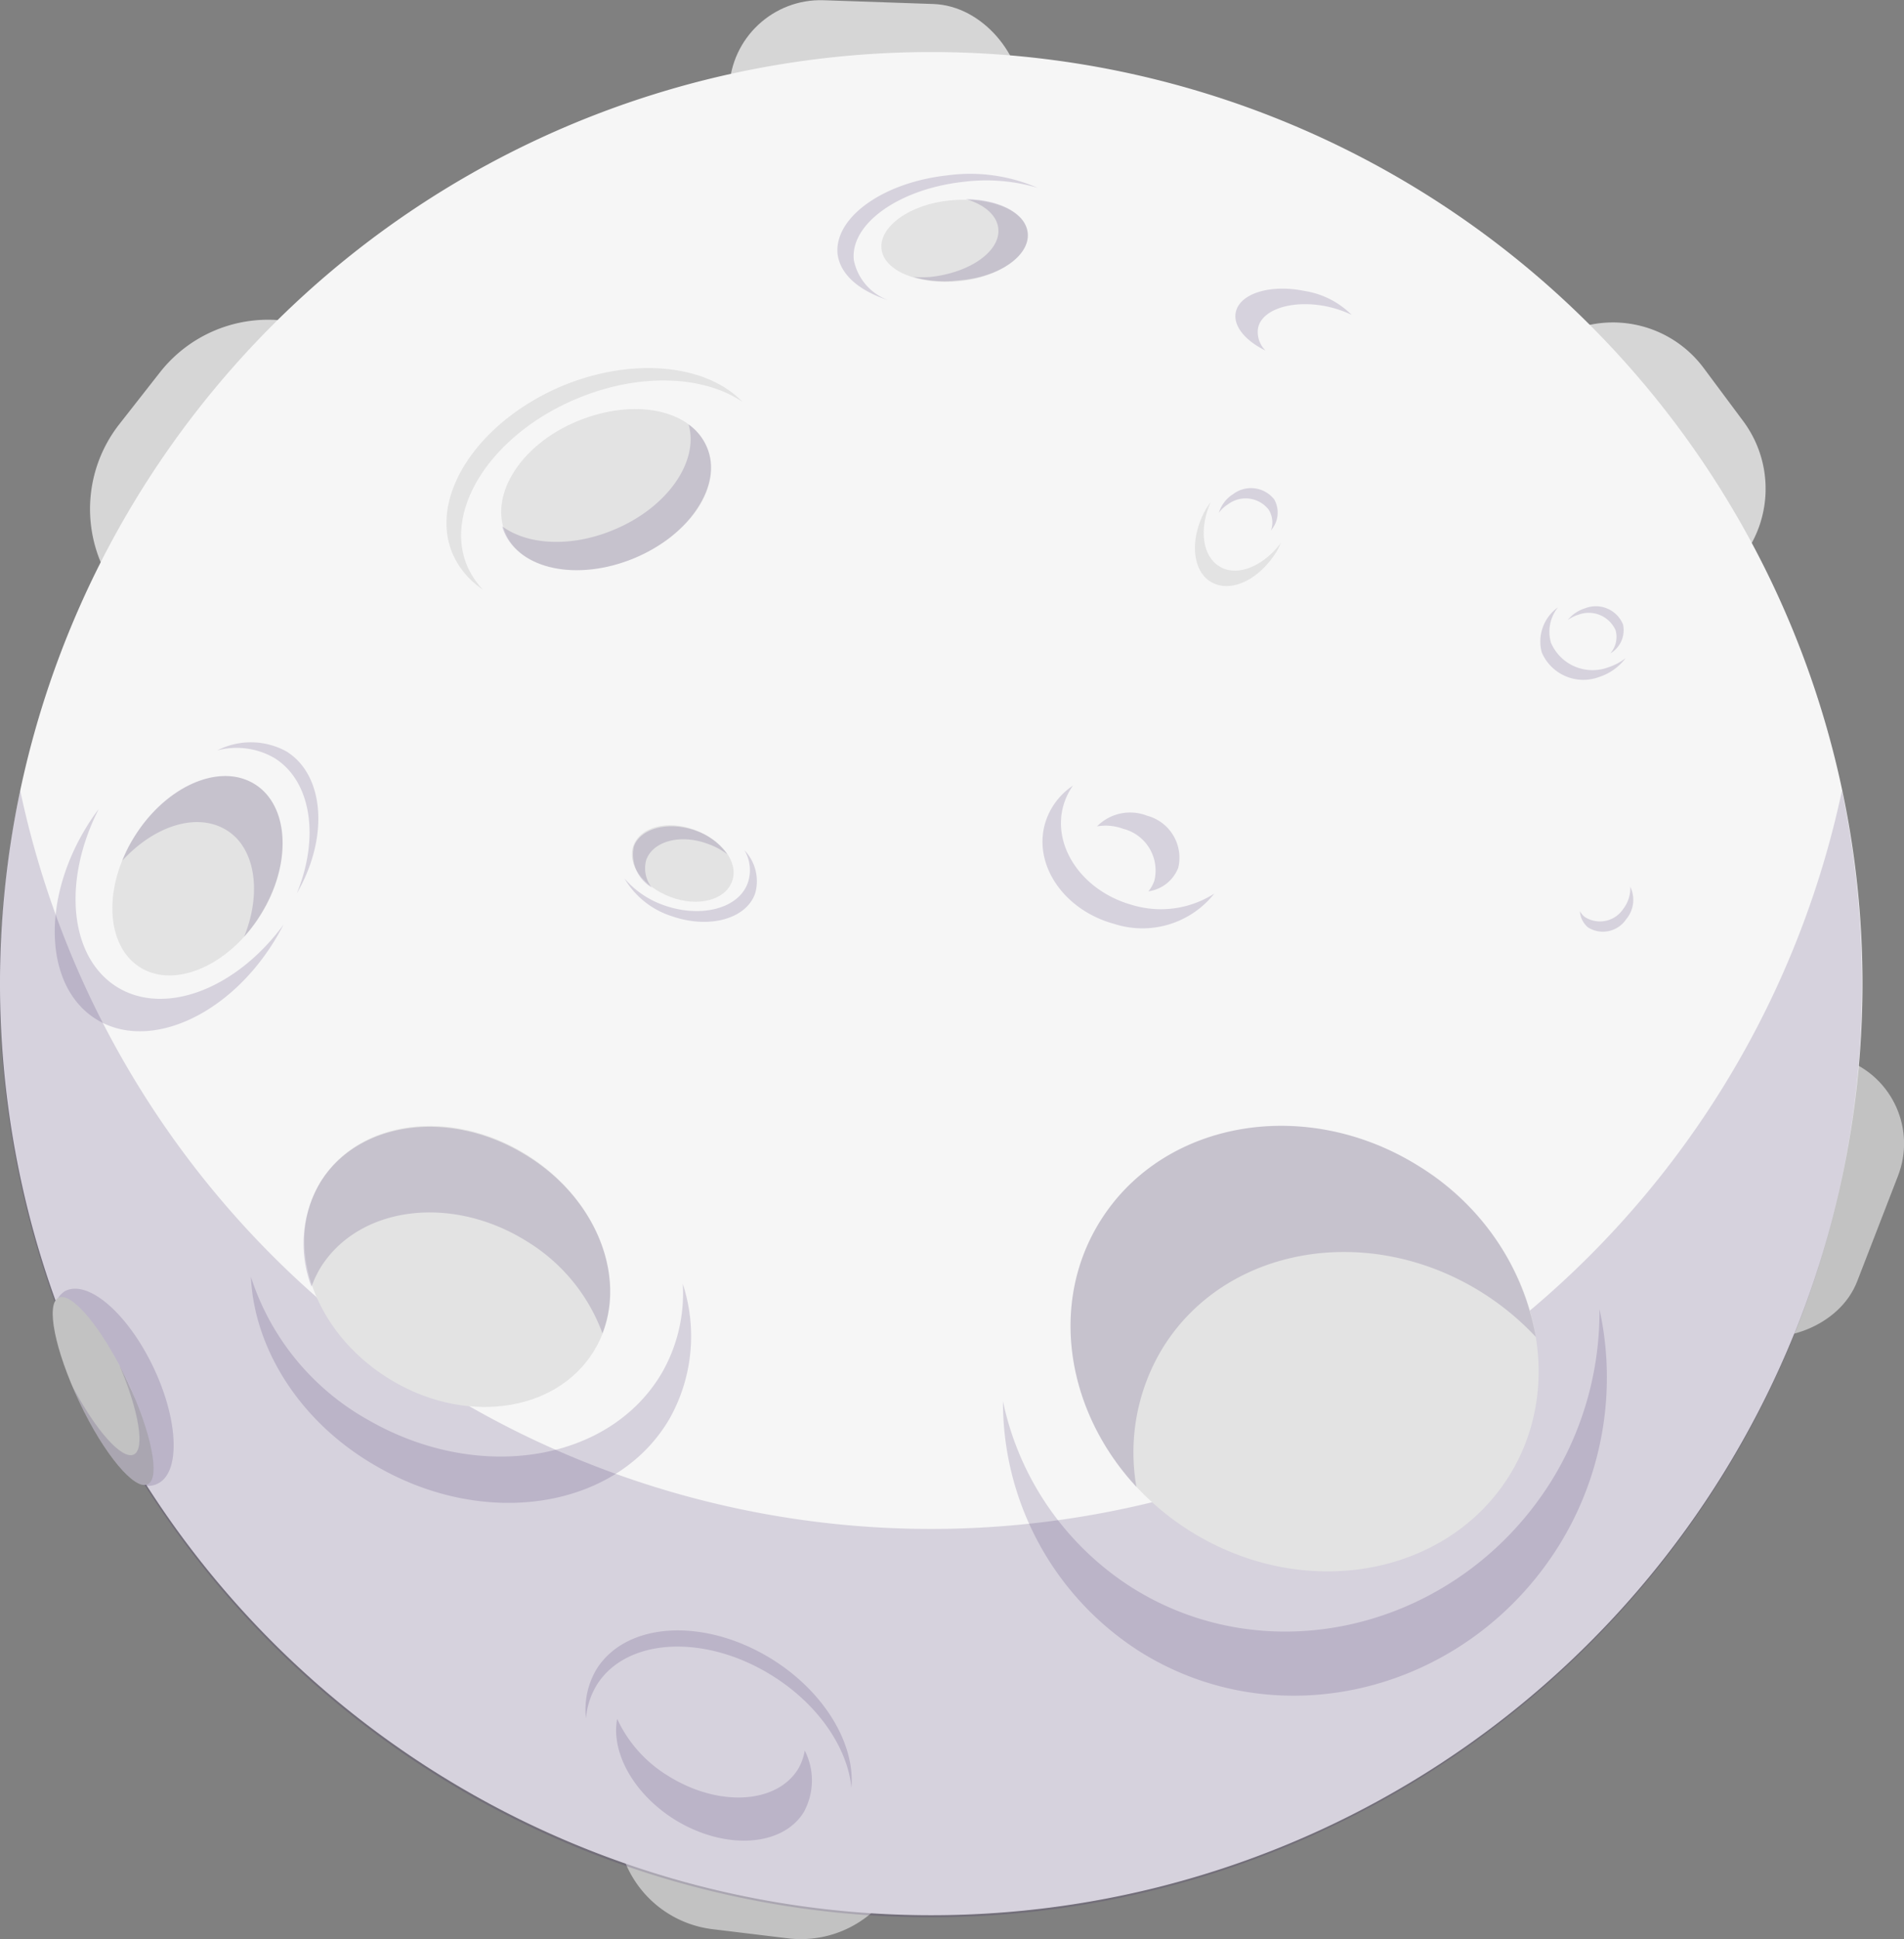 <svg xmlns="http://www.w3.org/2000/svg" viewBox="0 0 117.85 119.98"><rect x="0" y="0" width="117.85" height="119.98" fill="#808080" stroke="none"/><defs><style>.cls-1{isolation:isolate;}.cls-2{fill:#c2c2c2;}.cls-3{fill:#d6d6d6;}.cls-4{fill:#f6f6f6;}.cls-5{fill:#230753;opacity:0.15;mix-blend-mode:multiply;}.cls-6{fill:#e3e3e3;}</style></defs><title>Asset 3</title><g class="cls-1"><g id="Layer_2" data-name="Layer 2"><g id="BACKGROUND_2" data-name="BACKGROUND 2"><path class="cls-2" d="M46.14,102.5l4.7.58a6.7,6.7,0,0,1,5.82,7.45l-.44,3.59a6.7,6.7,0,0,1-7.45,5.81l-4.7-.57a6.71,6.71,0,0,1-5.82-7.45l.44-3.59A6.71,6.71,0,0,1,46.14,102.5Z"/><rect class="cls-2" x="99.25" y="65.07" width="18.1" height="16.98" rx="5.54" ry="5.54" transform="matrix(-0.36, 0.93, -0.93, -0.36, 215.72, -1.28)"/><path class="cls-3" d="M105.45,22.77l2.45,3.29a7,7,0,0,1-1.43,9.79l-2.39,1.79a7,7,0,0,1-9.79-1.43l-2.46-3.3a7,7,0,0,1,1.43-9.79l2.39-1.78A7,7,0,0,1,105.45,22.77Z"/><rect class="cls-3" x="45.03" y="0.11" width="18.1" height="16.98" rx="5.66" ry="5.66" transform="translate(107.84 19.07) rotate(-178.03)"/><path class="cls-3" d="M23.25,33.56l-2.54,3.21A8.51,8.51,0,0,1,8.79,38.16h0a8.51,8.51,0,0,1-1.4-11.92L9.93,23a8.51,8.51,0,0,1,11.92-1.4h0A8.52,8.52,0,0,1,23.25,33.56Z"/><path class="cls-4" d="M115.28,60.86A57.64,57.64,0,1,1,57.64,3.22,57.63,57.63,0,0,1,115.28,60.86Z"/><path class="cls-5" d="M57.64,94.6A57.65,57.65,0,0,1,1.25,48.91a57.64,57.64,0,1,0,114,12,58.09,58.09,0,0,0-1.24-12A57.66,57.66,0,0,1,57.64,94.6Z"/><path class="cls-6" d="M43.76,27.68c1,2.34-1,5.41-4.51,6.86s-7.08.71-8-1.63,1-5.42,4.51-6.86S42.78,25.33,43.76,27.68Z"/><path class="cls-6" d="M28.91,35c-1.47-3.53,1.58-8.16,6.81-10.34,3.86-1.61,7.83-1.43,10.24.21-2.21-2.31-6.74-2.81-11.14-1C29.59,26.07,26.54,30.7,28,34.23a5.15,5.15,0,0,0,1.89,2.25A5,5,0,0,1,28.91,35Z"/><path class="cls-5" d="M43.76,27.68a3.3,3.3,0,0,0-1.14-1.42c.66,2.3-1.32,5.15-4.63,6.52-2.62,1.1-5.32.95-6.9-.21a2.24,2.24,0,0,0,.11.34c1,2.34,4.58,3.07,8.05,1.63S44.74,30,43.76,27.68Z"/><path class="cls-6" d="M63.61,14.4c.16,1.4-1.75,2.76-4.25,3s-4.65-.63-4.8-2,1.74-2.76,4.24-3S63.46,13,63.61,14.4Z"/><path class="cls-6" d="M75.52,35.07c-1.11-.64-1.32-2.36-.58-4a5.09,5.09,0,0,0-.31.45c-1,1.78-.87,3.8.35,4.5s3-.17,4.07-1.95c.09-.16.16-.33.24-.49C78.23,35,76.63,35.71,75.52,35.07Z"/><path class="cls-5" d="M52.85,16.1c-.25-2.24,2.79-4.41,6.79-4.85a11.23,11.23,0,0,1,4.58.37,10.47,10.47,0,0,0-5.58-.77c-4,.44-7,2.61-6.8,4.85C52,17,53.19,18,55,18.58A3.34,3.34,0,0,1,52.85,16.1Z"/><path class="cls-5" d="M63.61,14.4c-.13-1.21-1.76-2.05-3.82-2.08,1.14.34,1.92,1,2,1.82.15,1.39-1.75,2.75-4.25,3a8.42,8.42,0,0,1-1,0,7,7,0,0,0,2.8.21C61.86,17.16,63.77,15.8,63.61,14.4Z"/><path class="cls-6" d="M15.77,48.52c2.15,1.34,2.31,5,.36,8.1s-5.29,4.58-7.45,3.24-2.31-5-.35-8.11S13.61,47.17,15.77,48.52Z"/><path class="cls-5" d="M17,46.91c2.29,1.44,2.78,4.94,1.37,8.37,2-3.45,1.72-7.31-.63-8.78a4.56,4.56,0,0,0-4.29-.07A4.66,4.66,0,0,1,17,46.91Z"/><path class="cls-5" d="M7.23,61.06c-2.95-1.85-3.37-6.58-1.12-11a11.8,11.8,0,0,0-.69,1c-2.9,4.64-2.67,10,.53,12s8.12-.15,11-4.79c.22-.35.41-.7.6-1.06C14.62,61.2,10.18,62.9,7.23,61.06Z"/><path class="cls-5" d="M15.77,48.52c-2.16-1.35-5.49.1-7.44,3.23a8.81,8.81,0,0,0-.76,1.5c2-2.17,4.61-3,6.43-1.9s2.21,3.9,1.11,6.61a9.26,9.26,0,0,0,1-1.34C18.08,53.49,17.92,49.86,15.77,48.52Z"/><path class="cls-6" d="M32.6,71.45c4.67,2.92,6.52,8.37,4.13,12.19S28.64,88.18,24,85.26s-6.51-8.37-4.13-12.18S27.94,68.54,32.6,71.45Z"/><path class="cls-5" d="M19.84,78.43c2.38-3.81,8.1-4.54,12.76-1.63a11.18,11.18,0,0,1,4.69,5.7c1.44-3.7-.47-8.41-4.69-11-4.66-2.91-10.38-2.18-12.76,1.63a7.46,7.46,0,0,0-.56,6.48A7,7,0,0,1,19.84,78.43Z"/><path class="cls-5" d="M42.26,79.43A9.89,9.89,0,0,1,41,84.89c-3.22,5.57-11.34,6.89-18.15,3A15.63,15.63,0,0,1,15.53,79c.2,4.41,3,9,7.79,11.73,6.81,3.93,14.93,2.6,18.15-3A10.42,10.42,0,0,0,42.26,79.43Z"/><path class="cls-5" d="M36.94,104.25c1.83-2.92,6.69-3.18,10.86-.57,2.87,1.79,4.66,4.48,4.9,6.93.23-2.69-1.63-5.89-4.9-7.94-4.17-2.6-9-2.34-10.86.58a4.86,4.86,0,0,0-.67,3.07A4.73,4.73,0,0,1,36.94,104.25Z"/><path class="cls-5" d="M49.81,108.31a3.36,3.36,0,0,1-.42,1.16c-1.35,2.15-4.92,2.34-8,.43a8.11,8.11,0,0,1-3.19-3.55c-.39,2.06,1,4.62,3.54,6.22,3.07,1.91,6.65,1.72,8-.43A4.07,4.07,0,0,0,49.81,108.31Z"/><path class="cls-6" d="M87.81,72.15c7,4.36,9.48,13,5.58,19.2s-12.72,7.76-19.7,3.4-9.49-13-5.59-19.21S80.82,67.78,87.81,72.15Z"/><path class="cls-5" d="M72,83.35c3.9-6.24,12.72-7.76,19.71-3.39a16.77,16.77,0,0,1,3.35,2.76,15.61,15.61,0,0,0-7.24-10.57c-7-4.37-15.81-2.85-19.71,3.39C64.91,80.65,66,87.33,70.34,92A12.42,12.42,0,0,1,72,83.35Z"/><path class="cls-5" d="M99,81a19.87,19.87,0,0,1-3,10.67c-5.65,9-17.26,12-25.92,6.57a18.06,18.06,0,0,1-8-11.54,18.29,18.29,0,0,0,8.49,15.5c8.67,5.42,20.27,2.48,25.92-6.57A19.7,19.7,0,0,0,99,81Z"/><path class="cls-6" d="M45.32,54.51c-.4,1.17-2.1,1.63-3.79,1s-2.74-2-2.33-3.17,2.1-1.63,3.79-1S45.73,53.35,45.32,54.51Z"/><path class="cls-5" d="M46.08,52.61a2.41,2.41,0,0,1,.21,2c-.54,1.58-2.85,2.21-5.14,1.42a5.67,5.67,0,0,1-2.5-1.68,5.23,5.23,0,0,0,2.94,2.34c2.3.8,4.6.17,5.15-1.41A2.76,2.76,0,0,0,46.08,52.61Z"/><path class="cls-5" d="M40,53.21c.41-1.16,2.11-1.63,3.8-1a4.31,4.31,0,0,1,1.22.65,4,4,0,0,0-2-1.48c-1.69-.59-3.39-.12-3.79,1a2.37,2.37,0,0,0,1.11,2.53A1.91,1.91,0,0,1,40,53.21Z"/><path class="cls-5" d="M71,50.47a2.88,2.88,0,0,0-3.1.66,3.15,3.15,0,0,1,1.62.15,2.66,2.66,0,0,1,1.93,3.21,2.15,2.15,0,0,1-.37.66,2.33,2.33,0,0,0,1.85-1.46A2.69,2.69,0,0,0,71,50.47Z"/><path class="cls-5" d="M70.1,56c-3.07-.84-5-3.6-4.28-6.16a4.11,4.11,0,0,1,.59-1.23A4.26,4.26,0,0,0,64.67,51c-.7,2.56,1.21,5.32,4.28,6.16a5.68,5.68,0,0,0,6.21-1.87A6.14,6.14,0,0,1,70.1,56Z"/><path class="cls-5" d="M100.91,54.87a2.12,2.12,0,0,1-.44,1.37,1.73,1.73,0,0,1-2.37.5,1.19,1.19,0,0,1-.31-.36,1.41,1.41,0,0,0,.5,1,1.73,1.73,0,0,0,2.36-.5A1.86,1.86,0,0,0,100.91,54.87Z"/><path class="cls-5" d="M76,31.21a1.81,1.81,0,0,1,2.53.33,1.49,1.49,0,0,1,.14,1.27,1.66,1.66,0,0,0,.2-1.91,1.83,1.83,0,0,0-2.54-.33,2.09,2.09,0,0,0-.89,1.16A2,2,0,0,1,76,31.21Z"/><path class="cls-5" d="M100.46,38.64a1.82,1.82,0,0,0-2.36-1,2.19,2.19,0,0,0-1.06.72,2.26,2.26,0,0,1,.64-.32A1.82,1.82,0,0,1,100,39a1.55,1.55,0,0,1-.33,1.43A1.67,1.67,0,0,0,100.46,38.64Z"/><path class="cls-5" d="M77.87,20.29c.24-1.16,2.14-1.76,4.25-1.33a7,7,0,0,1,1.54.52A5.28,5.28,0,0,0,80.73,18c-2.11-.43-4,.16-4.24,1.32-.18.85.6,1.77,1.84,2.37A1.61,1.61,0,0,1,77.87,20.29Z"/><path class="cls-5" d="M9.49,84.59c-1.57-3.29-4-5.42-5.44-4.72a1.38,1.38,0,0,0-.45.43c.95.33,2.87,2.2,4.27,5.12a10.25,10.25,0,0,1,.9,6.44,1.23,1.23,0,0,0,1-.07C11.17,91.11,11.06,87.88,9.49,84.59Z"/><path class="cls-2" d="M7.84,85.37c1.52,3.19,2.1,6.08,1.3,6.47S6.45,90,4.92,86.76s-2.1-6.09-1.29-6.47S6.32,82.18,7.84,85.37Z"/><path class="cls-5" d="M7.84,85.37q-.22-.47-.45-.9C8.59,87.28,9,89.68,8.27,90s-2.33-1.48-3.76-4.18c.13.31.27.61.41.92C6.45,90,8.33,92.22,9.14,91.84S9.36,88.56,7.84,85.37Z"/><path class="cls-5" d="M99.57,41.28A2.8,2.8,0,0,1,96,39.77a2.42,2.42,0,0,1,.43-2.19,2.59,2.59,0,0,0-1,2.79A2.8,2.8,0,0,0,99,41.88a3.32,3.32,0,0,0,1.62-1.16A3.51,3.51,0,0,1,99.57,41.28Z"/></g></g></g></svg>